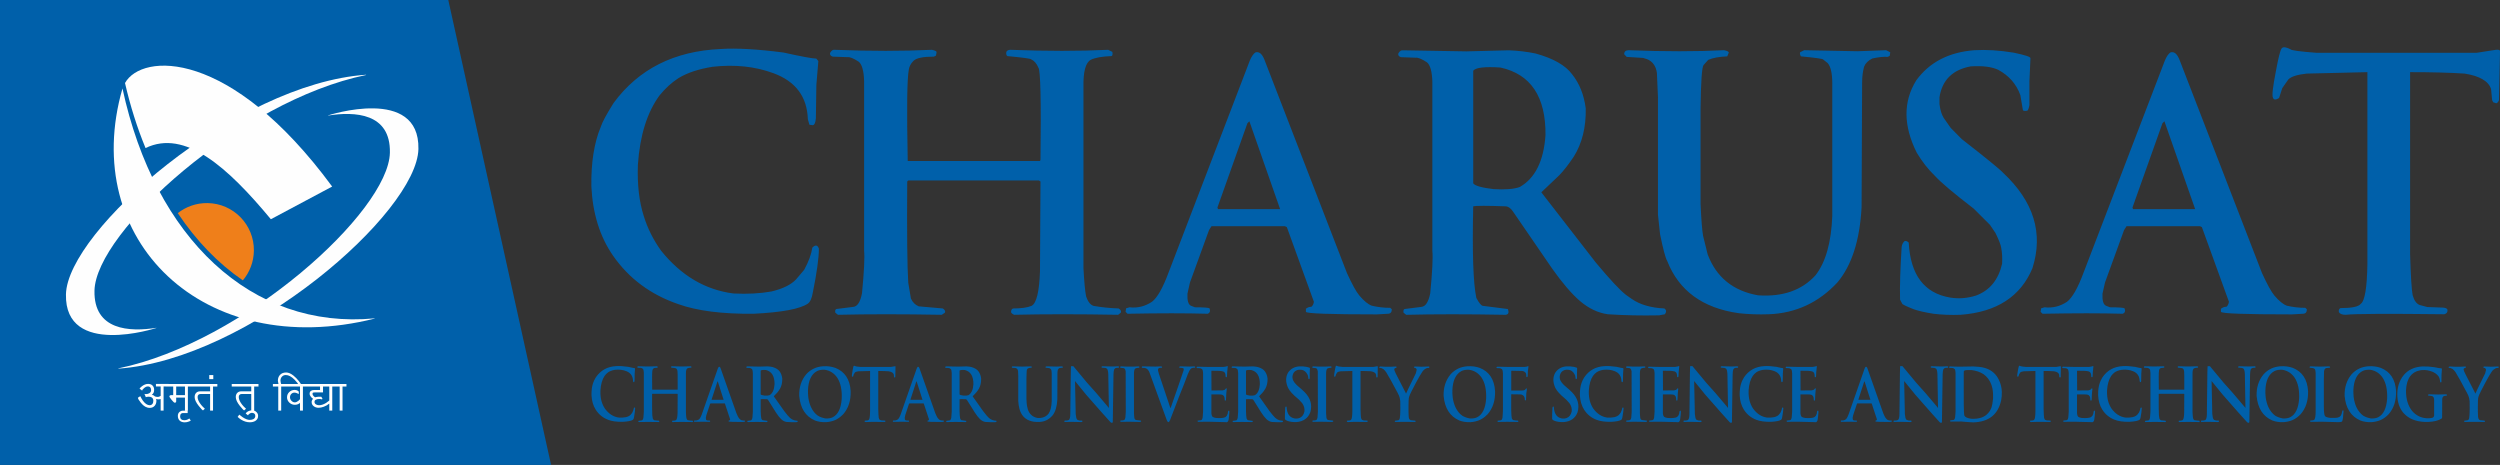 <?xml version="1.0" encoding="UTF-8"?>
<!DOCTYPE svg PUBLIC "-//W3C//DTD SVG 1.1//EN" "http://www.w3.org/Graphics/SVG/1.1/DTD/svg11.dtd">
<!-- Creator: CorelDRAW -->
<svg xmlns="http://www.w3.org/2000/svg" xml:space="preserve" width="187.99mm" height="34.96mm" version="1.1" style="shape-rendering:geometricPrecision; text-rendering:geometricPrecision; image-rendering:optimizeQuality; fill-rule:evenodd; clip-rule:evenodd"
viewBox="0 0 18799 3496"
 xmlns:xlink="http://www.w3.org/1999/xlink"
 xmlns:xodm="http://www.corel.com/coreldraw/odm/2003">
 <rect x="0" y="0" width="18799" height="3496" fill="#333333" stroke="none"/>
 <defs>
  <style type="text/css">
   <![CDATA[
    .fil1 {fill:#FEFEFE}
    .fil2 {fill:#EF7F1A}
    .fil0 {fill:#0060AA}
    .fil3 {fill:#FEFEFE;fill-rule:nonzero}
    .fil4 {fill:#0060AA;fill-rule:nonzero}
   ]]>
  </style>
 </defs>
 <g id="Layer_x0020_1">
  <g id="_2122178734288">
   <polygon class="fil0" points="3370.96,-0.09 4143.91,3496.1 -0.2,3496.1 -0.2,-0.09 "/>
   <path class="fil1" d="M889.08 2772.1l1.89 -2.32c940.59,-193.77 2031.4,-1178.23 2040.87,-1621.26 6.4,-298.89 -263.28,-311.67 -465.98,-279.39l1.26 -1.5c0,0 689.43,-224.75 679.22,252.79 -10.21,477.51 -1276.72,1584.27 -2257.26,1651.68z"/>
   <path class="fil1" d="M2753.22 561.97l-1.93 2.33c-940.56,193.77 -2031.37,1178.23 -2040.84,1621.26 -6.38,298.89 263.31,311.65 465.99,279.38l-1.25 1.54c0,0 -689.46,224.68 -679.24,-252.82 10.22,-477.54 1276.72,-1584.26 2257.27,-1651.69z"/>
   <path class="fil1" d="M920.97 665.37c242.35,1123.93 968.95,1816.5 1895.98,1728.64l1.27 1.53c-1290.98,323.47 -2224.71,-593.99 -1897.25,-1730.17z"/>
   <path class="fil1" d="M939.99 624.26c126.28,-226.57 790.51,-263.93 1557.74,778.48l-460.94 245.72c-326.19,-393.29 -646.31,-678.69 -942.39,-535.18 -62.54,-151.42 -114.37,-314.86 -154.41,-489.02z"/>
   <path class="fil2" d="M1560.37 1527.09c195.3,2.67 351.43,163.13 348.71,358.45 -1.19,84.92 -32.15,162.43 -82.94,222.71 -186.09,-127.45 -350.82,-298.09 -489.28,-505.55 61.48,-48.36 139.21,-76.81 223.51,-75.61z"/>
   <path class="fil3" d="M1268.5 2906.02l-38.38 0 0 181.47 -22 0 0 -87.12c-5.59,1.85 -11.59,2.78 -17.98,2.78 -2.13,0 -4.53,-0.33 -7.19,-0.99 -2.69,-0.67 -5.74,-1.55 -9.2,-2.6 0.26,1.33 0.72,3.33 1.41,6 0.64,2.64 0.97,5.33 0.97,7.99 0,15.19 -4.45,27.92 -13.39,38.17 -8.92,10.26 -21.37,15.4 -37.36,15.4 -23.45,0 -45.18,-12.38 -65.15,-37.18 -15.47,-19.2 -23.18,-32.26 -23.18,-39.18l17.59 -11.6c8,15.19 14.63,26.52 19.96,33.99 16.81,22.66 33.74,33.99 50.78,33.99 8,0 14.6,-2.89 19.78,-8.61 5.21,-5.73 7.81,-13.78 7.81,-24.18 0,-11.46 -3.74,-19.86 -11.19,-25.2 -5.87,-3.98 -13.6,-5.99 -23.21,-5.99 -5.58,0 -9.92,0.34 -12.98,1.01 -3.06,0.65 -6.06,1.53 -9,2.58l-10.39 -24.77c2.67,1.06 5.99,1.62 10,1.62 9.84,0 18.39,-2.01 25.59,-6.08 9.6,-5.34 14.39,-13.13 14.39,-23.34 0,-8.31 -1.62,-14.78 -4.79,-19.29 -4.01,-5.95 -10.81,-8.87 -20.41,-8.87 -8.53,0 -17.65,4.05 -27.36,12.2 -9.75,8.1 -14.61,14.6 -14.61,19.38l-19.19 -14.8c0,-3.2 6,-9.46 18,-18.72 15.19,-11.53 30.52,-17.28 45.97,-17.28 14.91,0 26.37,4.55 34.36,13.63 7.2,7.99 10.81,18.37 10.81,31.17 0,9.33 -1.52,16.85 -4.62,22.58 -3.06,5.73 -7.24,10.58 -12.56,14.6 4.26,0.78 8.14,1.97 11.59,3.61 3.46,1.58 7.32,4.51 11.59,8.77 2.12,0.81 5.21,1.6 9.18,2.4 4.01,0.81 8.12,1.22 12.41,1.22 2.12,0 4.19,-0.28 6.2,-0.81 1.98,-0.55 4.46,-1.45 7.37,-2.86 2.93,-1.35 5.61,-2.81 8,-4.41l0 -70.68 -35.56 0 0 -19.22 95.94 0 0 19.22zm176.29 0.8l-31.98 0 0 180.67 -21.98 0 0 -97.93 -65.97 0 0 24.38c0,4.26 -0.14,6.8 -0.41,7.61 -1.33,4.53 -4.8,6.78 -10.39,6.78 -4.25,0 -12.17,-7.18 -23.77,-21.58 -11.62,-14.38 -17.12,-23.06 -16.6,-25.99 0.55,-6.39 5.72,-9.57 15.6,-9.57l13.18 0 0 -64.37 -55.56 0 0 -19.21 197.88 0 0 19.21zm-53.96 64.37l0 -64.37 -65.97 0 0 64.37 65.97 0zm43.96 191.45c-4.79,2.94 -8.92,5.07 -12.37,6.42 -11.21,4.5 -22.28,6.79 -33.21,6.79 -16.27,0 -28.98,-4.33 -38.17,-12.99 -9.19,-8.66 -13.79,-20.6 -13.79,-35.79 0,-13.06 4.67,-23.3 13.99,-30.78 7.2,-5.59 14.94,-8.39 23.18,-8.39l36.79 0 0 17.99 -34.77 0c-6.15,0 -11.05,1.74 -14.82,5.19 -4.79,4.54 -7.16,11.33 -7.16,20.4 0,8.8 2.64,15.72 7.96,20.78 5.34,5.07 13.33,7.6 23.98,7.6 9.34,0 18.29,-2.13 26.81,-6.39 2.65,-1.36 6.13,-3.62 10.41,-6.83l11.17 16zm199.48 -255.82l-32.39 0 0 180.67 -21.99 0 0 -124.7 -72.34 0c-6.42,0 -11.6,1.94 -15.59,5.79 -4,3.86 -6.01,9.53 -6.01,16.98 0,17.33 9.07,37.18 27.19,59.57 5.88,7.47 15.06,16.92 27.57,28.38l-13.99 12.38c-3.45,0 -14.11,-11.03 -31.97,-33.16 -20.79,-25.85 -31.15,-48.26 -31.15,-67.17 0,-13.06 3.71,-23.44 11.17,-31.17 7.47,-7.74 16.91,-11.6 28.38,-11.6l76.74 0 0 -35.97 -146.7 0 0 -19.21 201.08 0 0 19.21zm-30.39 -55.98l-30.39 0 0 -30.38 30.39 0 0 30.38zm339.8 55.98l-32.39 0 0 180.67 -21.97 0 0 -124.7 -72.37 0c-6.4,0 -11.59,1.94 -15.59,5.79 -3.99,3.86 -6,9.53 -6,16.98 0,17.33 9.06,37.18 27.18,59.57 5.87,7.47 15.07,16.92 27.59,28.38l-13.99 12.38c-3.48,0 -14.12,-11.03 -31.97,-33.16 -20.78,-25.85 -31.17,-48.26 -31.17,-67.17 0,-13.06 3.72,-23.44 11.19,-31.17 7.45,-7.74 16.92,-11.6 28.37,-11.6l76.76 0 0 -35.97 -146.71 0 0 -19.21 201.07 0 0 19.21zm-2.81 220.25c0,16.79 -6.92,29.45 -20.77,37.97 -11.46,6.96 -25.47,10.41 -41.99,10.41 -21.86,0 -43.57,-6.67 -65.16,-19.98 -7.17,-4.26 -15.86,-11.07 -25.99,-20.4l12.41 -17.19c10.39,8.79 18.92,15.33 25.57,19.59 20.26,13.34 37.58,19.98 51.99,19.98 11.99,0 21.59,-1.98 28.78,-5.98 9.32,-5.07 13.98,-13.19 13.98,-24.4 0,-7.44 -2.41,-13.13 -7.19,-16.97 -4.81,-3.89 -10.93,-5.81 -18.39,-5.81 -5.6,0 -11.54,2.2 -17.81,6.59 -6.23,4.4 -10.06,8.48 -11.37,12.2l-17.6 -13.58c3.45,-6.66 9.79,-12.34 19.01,-16.99 9.16,-4.67 19.24,-7 30.18,-7 12.77,0 23.58,4.52 32.39,13.59 7.99,8.25 11.96,17.59 11.96,27.97zm323.81 -233.84l-21.58 0c0,-6.43 -9.48,-19.21 -28.4,-38.37 -22.9,-23.19 -44.88,-34.8 -65.95,-34.8 -11.18,0 -20.57,3.94 -28.17,11.79 -7.59,7.86 -11.4,17.79 -11.4,29.77 0,5.09 0.8,10.81 2.33,17.19 0.34,2.14 1.27,5.06 2.87,8.8l32.37 0 0 19.21 -32.37 0 0 180.67 -22.01 0 0 -180.67 -40.36 0 0 -19.21 41.98 0c-1.05,-4.79 -1.74,-8.37 -2.02,-10.78 -1.56,-8.51 -2.37,-13.33 -2.37,-14.38 0,-17.61 5.18,-31.98 15.59,-43.2 11.45,-12.26 26.93,-18.37 46.34,-18.37 16.81,0 34.81,7.44 53.99,22.39 14.92,11.74 29.05,26.12 42.38,43.16 11.18,14.39 16.78,23.32 16.78,26.8zm45.16 13.59l-31.97 0 0 180.67 -21.98 0 0 -57.55c-4.79,3.99 -10.39,7.32 -16.8,10 -6.39,2.66 -13.71,3.99 -21.98,3.99 -16,0 -29.78,-5.54 -41.36,-16.6 -11.6,-11.05 -17.41,-24.32 -17.41,-39.77 0,-15.47 5.54,-28.57 16.65,-39.39 11.14,-10.77 24.75,-16.16 40.8,-16.16 8.25,0 15.5,1.73 21.64,5.18 1.07,0.81 4.19,3.21 9.26,7.2l0 18.4c-5.35,-2.67 -10.85,-5.07 -16.6,-7.2 -5.71,-2.14 -10.86,-3.21 -15.39,-3.21 -9.58,0 -17.64,3.27 -24.17,9.8 -6.54,6.52 -9.78,15 -9.78,25.38 0,9.86 3.72,18.67 11.17,26.38 7.47,7.73 15.86,11.58 25.19,11.58 7.99,0 16.68,-3.7 25.99,-11.17 7.45,-5.86 11.71,-10.41 12.79,-13.6l0 -93.93 -129.52 0 0 -19.21 183.47 0 0 19.21zm221.07 0l-32.34 0 0 180.67 -22.43 0 0 -52.77c-11.98,10.14 -25.97,18.13 -41.97,23.99 -13.85,5.07 -26.92,7.6 -39.17,7.6 -13.87,0 -25.92,-4.01 -36.16,-11.98 -10.28,-8 -15.41,-18.4 -15.41,-31.18 0,-4.81 1.07,-9.39 3.19,-13.79 2.15,-4.41 4.55,-8.07 7.2,-11.01 -6.39,-4.26 -11.73,-9.07 -15.99,-14.38 -6.4,-7.99 -9.6,-15.87 -9.6,-23.59 0,-9.05 3.08,-15.94 9.2,-20.58 6.15,-4.69 13.74,-6.98 22.78,-6.98l46.37 0 0 -26 -112.72 0 0 -19.21 237.05 0 0 19.21zm-54.77 105.12l0 -105.12 -47.17 0 0 43.96 -61.97 0c-6.11,0 -10.45,0.48 -12.99,1.4 -2.53,0.93 -3.76,3.94 -3.76,9.01 0,6.64 3.17,13.05 9.57,19.16 2.14,1.89 5.32,4.26 9.6,7.21 3.19,-0.98 5.72,-1.73 7.58,-2.19 6.14,-1.48 11.73,-2.21 16.8,-2.24l22.37 0.03 9.63 17.21 -7.61 2.78c-1.32,-1.86 -7.61,-2.78 -18.79,-2.78 -9.05,0 -17.04,1.65 -23.99,4.98 -6.94,3.34 -10.39,9 -10.39,16.99 0,8.52 4.27,15.07 12.79,19.59 6.66,3.48 13.85,5.21 21.59,5.21 16.26,0 33.99,-5.87 53.15,-17.61 6.14,-3.72 14.02,-9.59 23.59,-17.59zm129.12 -105.12l-29.55 0 0 180.67 -21.61 0 0 -180.67 -38.78 0 0 -19.21 89.94 0 0 19.21z"/>
   <path class="fil4" d="M5420.51 368.43c116.4,-7.77 273.61,1.01 471.31,26.65 136.98,30.39 219.31,45.55 246.95,45.55l14.88 18.9 -14.88 178.82 -3.7 250.98c-2.7,32.42 -10.47,49.94 -22.93,52.31l-25.65 -3.7 -11.82 -41.51c-5.39,-169.37 -91.75,-284.75 -259.11,-346.14 -136.96,-50.6 -289.13,-66.8 -456.44,-48.25 -106.29,16.86 -191.98,45.55 -258.12,86.01 -51.28,33.42 -98.51,76.6 -141.37,129.23 -93.45,127.18 -147.76,300.95 -162.92,520.93 -5.42,149.8 9.41,278.65 44.52,387.61 28.34,91.45 71.52,177.83 129.56,258.8 150.13,187.24 331.3,294.52 543.53,322.2 104.56,5.39 200.03,0.32 285.74,-14.84 86.01,-20.26 148.44,-50.96 186.57,-91.78l60.38 -71.17c33.73,-61.42 54,-117.09 61.42,-167.02 22.93,-22.94 39.46,-20.58 49.24,7.77 0,69.84 -15.19,179.82 -45.53,329.27 -7.1,43.51 -19.59,71.52 -37.47,84.01 -58.69,40.13 -194.33,65.46 -407.2,76.24 -235.83,2.37 -424.75,-21.59 -566.47,-72.2 -208.17,-71.19 -371.78,-192.99 -491.21,-364.71 -98.88,-142.37 -153.16,-316.1 -162.94,-520.9 -2.71,-179.5 20.93,-328.95 71.16,-448.71 9.78,-32.39 41.83,-91.77 95.81,-178.15 187.93,-255.73 456.48,-391.01 806.69,-406.2zm856.6 6.07c265.51,10.46 508.78,10.46 729.77,0 26.3,5.07 38.12,11.8 35.41,19.58l-4.07 23.94 -15.83 7.77c-80.97,0 -131.94,10.44 -153.18,31.7 -20.92,20.93 -32.71,43.54 -35.42,67.16 -13.17,67.8 -15.87,296.55 -8.1,685.89l994.6 0 3.71 -7.77c5.4,-446.69 0,-678.12 -15.86,-693.98 -13.15,-31.72 -31.38,-52.65 -55.32,-63.09 -5.06,-5.39 -64.45,-13.18 -177.79,-23.95 -7.78,-5.06 -10.49,-15.87 -7.78,-31.38 5.06,-10.8 15.51,-15.87 31.38,-15.87 270.93,10.46 515.83,10.46 734.48,0l31.71 15.87c2.7,20.9 0,31.38 -8.12,31.38 -71.17,2.68 -122.46,12.13 -154.16,27.65 -39.49,21.25 -57.68,89.41 -55.33,204.79l0 1362c5.38,102.21 11.79,173.09 19.9,212.56 13.16,39.45 31.7,63.09 55.32,71.18 58.03,10.46 121.11,17.21 189.62,19.56 15.86,10.8 21.27,21.25 15.86,31.7l-19.57 15.88c-297.22,-5.4 -558.05,-5.4 -782.06,0 -13.16,-5.4 -20.9,-11.81 -23.6,-19.9 0,-15.54 5.41,-24.98 15.85,-27.68 60.74,0 106.61,-6.41 138.31,-19.56 36.79,-18.57 58.05,-105.27 63.45,-260.13l3.71 -675.08 -11.81 -7.77 -982.45 0 -7.77 7.77c-2.7,389.68 0,643.38 7.77,761.1l19.92 118.78c13.15,29.02 32.71,48.57 59.02,59.04l181.18 15.85c15.52,10.8 20.92,21.25 15.52,31.7l-23.62 15.88c-297.24,-5.4 -557.35,-5.4 -780.7,0l-19.91 -15.88c-2.69,-15.83 0,-24.95 8.1,-27.65l126.54 -15.86c31.35,-2.71 53.64,-36.77 66.1,-102.57 15.87,-162.93 20.92,-269.21 15.87,-319.48l0 -1279.01c-2.71,-73.2 -15.52,-120.09 -38.79,-141.36 -39.48,-26.31 -68.5,-38.13 -86.72,-35.41l-111 -4.06c-15.51,-5.39 -22.27,-14.52 -19.55,-27.68 10.45,-18.54 22.27,-26.28 35.41,-23.61zm2877.52 1185.89l4.06 12.14 467.22 0 -231.08 -660.59 -14.84 14.85 -225.36 633.6zm285.71 -1166.31c27.69,-8.45 50.29,10.44 68.17,56.34l619.76 1602.22c39.49,86.34 70.86,143.05 93.79,170.02 34.75,40.83 66.12,66.48 93.8,76.25 44.88,10.46 91.1,15.86 138.32,15.86l11.81 10.78c0,22.29 -10.09,33.75 -30.35,33.75l-82.01 4.73c-353.9,0 -532.01,-6.41 -533.72,-19.58l0 -22.93c12.47,-9.77 26.31,-14.84 41.5,-14.84 9.78,-7.77 15.88,-20.25 18.55,-37.45l-203.42 -561.42 -14.84 -7.08 -551.59 0 -18.91 29.71 -143.38 394.39 -18.57 82.99c-2.68,50.96 5.74,81.32 25.65,91.09l30.7 11.8c64.46,0 101.23,2.72 109.64,7.77 7.44,19.9 3.06,33.4 -12.81,40.82 -162.26,-4.72 -363.36,-4.72 -603.93,0l-14.83 -14.85 4.07 -25.97 25.64 -7.77c60.04,7.1 116.39,-6.73 169.02,-41.48 40.16,-31.06 81.31,-103.24 123.47,-216.59l612.67 -1598.18c12.82,-30.35 26.64,-50.26 41.8,-60.38zm1637.65 137.64l0 846.84c13.16,18.55 64.44,33.05 153.18,43.5 87.06,5.39 152.5,0 196.69,-15.86 116.05,-65.77 180.49,-196.01 193.66,-390.32 2.67,-288.47 -110.34,-457.84 -338.75,-508.1 -118.05,-7.77 -186.21,0 -204.78,23.94zm-527.65 -153.51l476.37 8.09 319.16 -8.09c70.52,2.71 137.31,10.8 200.75,23.97 133.59,36.77 225.7,89.06 275.62,157.21 54.67,68.48 88.75,153.86 101.91,255.72 2.7,141.71 -27.34,262.82 -90.09,363.03 -42.16,62.43 -78.93,109.66 -110.67,141.36l-133.25 126.54 409.24 527.63c107.27,128.55 183.2,209.87 228.07,244.27l43.51 30.36c60.73,42.18 142.04,66.12 244.26,71.19 15.88,10.8 17.21,25.32 4.04,43.52l-43.51 8.12c-133.92,2.67 -262.47,0 -385.61,-8.12 -73.89,-10.46 -143.39,-43.52 -208.51,-98.84 -63.4,-54.67 -133.28,-135.95 -209.51,-243.93l-294.55 -429.15c-15.84,-23.6 -33.05,-36.77 -51.61,-39.48 -144.04,-5.39 -226.73,-5.39 -247.97,0 -7.75,349.2 0,578.96 23.64,688.94 21.24,39.47 38.11,59.38 50.6,59.38l185.88 23.61c10.47,26.33 5.07,40.82 -15.86,43.53 -286.76,-5.4 -536.09,-5.4 -748.31,0l-19.89 -15.88c-2.36,-15.83 0,-24.95 8.1,-27.65l125.5 -15.86c31.71,-2.71 53.96,-36.42 67.12,-101.89 15.88,-162.61 21.27,-268.89 15.88,-319.14l0 -1275.97c-2.71,-73.89 -15.88,-120.8 -39.5,-141.38 -39.47,-26.32 -68.48,-38.12 -87.02,-35.42l-109.67 -4.03c-15.82,-5.42 -22.6,-14.51 -19.9,-27.67 10.46,-18.56 22.61,-26.33 35.78,-23.97zm1697.34 -0.67c269.58,10.47 508.44,10.47 716.59,0 26,5.05 37.44,11.8 34.78,19.56l-10.83 26.66c-62.05,2.7 -109.62,11.48 -143.38,26.66l-34.75 38.78c-12.48,15.54 -19.9,123.83 -22.59,324.23l0 720.3c5.38,116.07 11.46,195.7 18.88,239.22l34.41 139.34c64.76,172.06 190.96,274.95 378.56,308.36 185.2,12.81 329.27,-37.45 432.15,-150.15 76.93,-98.19 119.14,-247.3 126.56,-447.7l0 -994.26c0,-77.24 -11.83,-128.53 -34.78,-154.18l-34.75 -27.64c-2.35,-4.74 -57.67,-12.49 -165.98,-22.96 -7.09,-10.46 -9.46,-20.58 -6.73,-30.71l30.69 -15.51 401.14 7.77 215.6 -7.77 30.66 15.51 -4.02 26.66 -14.85 8.11c-28.33,-2.72 -66.79,1.35 -115.72,11.8 -31.03,15.19 -51.61,35.77 -62.07,61.41 -10.13,38.1 -14.86,77.93 -14.86,119.42l-4.03 937.24c-13.17,248.99 -73.91,437.6 -181.85,566.13 -141.04,151.48 -313.1,231.44 -515.85,239.19 -79.96,2.7 -154.54,0 -224.69,-7.75 -271.95,-38.12 -451.79,-169.37 -539.47,-393.38 -12.49,-20.59 -30.39,-87.04 -53.33,-199.74l-15.85 -147.09 0 -882.93 -8.1 -184.89c-7.08,-48.58 -30.01,-82.32 -69.17,-100.51l-34.39 -11.16 -123.5 -7.74 -18.88 -19.9c0,-20.26 11.45,-30.38 34.4,-30.38zm2074.89 1434.89c9.77,-2.38 19.89,1.32 30.35,12.14 12.83,242.22 116.39,380.22 311.4,412.96 63.43,10.44 127.87,5.71 194,-14.87 103.23,-38.13 168.69,-117.73 196.68,-239.18 2.37,-45.22 0.35,-86.06 -7.07,-121.47 -2.7,-20.58 -16.87,-57.03 -42.51,-109.64l-41.51 -61.42 -121.45 -121.44c-151.84,-116.73 -249.35,-199.05 -292.85,-247.31 -49.94,-47.9 -95.48,-105.93 -136.3,-173.76 -101.56,-203.08 -102.9,-384.25 -4.04,-543.83 98.85,-136.3 244.59,-212.2 436.91,-227.07 89.05,-5.39 187.9,0.67 296.54,18.57 85.7,17.87 127.54,31.71 125.52,41.48l-7.78 175.12 0 177.79c-5.38,28.32 -11.44,42.52 -18.86,42.52 -20.27,2.67 -30.72,0 -30.72,-7.77l-18.56 -110c-30.35,-83.67 -86.03,-147.08 -167.01,-190.6 -48.24,-22.29 -116.73,-31.07 -205.78,-25.65 -136.32,24.97 -214.6,102.23 -235.18,231.11l0 53.64c5.41,42.84 15.54,76.59 30.7,101.55l53.33 76.25 82.99 84.01c185.21,144.4 289.13,229.06 311.4,254.03 230.76,215.6 303.98,454.81 220.31,717.6 -88.75,212.89 -268.88,329.3 -539.48,349.88 -73.2,2.7 -141.35,0 -204.79,-7.77 -63.09,-10.11 -112.68,-21.27 -148.08,-33.75 -58.05,-22.93 -87.08,-37.09 -87.08,-42.49l-15.81 -29.7c-2.7,-96.16 1.34,-228.05 11.8,-395.38 2.66,-20.26 10.43,-35.46 22.93,-45.55zm1712.85 -252.04l4.06 12.14 467.25 0 -231.11 -660.59 -14.85 14.85 -225.35 633.6zm285.74 -1166.31c27.68,-8.45 50.28,10.44 68.16,56.34l619.78 1602.22c39.47,86.34 70.84,143.05 93.77,170.02 34.75,40.83 66.14,66.48 93.8,76.25 44.87,10.46 91.09,15.86 138.33,15.86l11.8 10.78c0,22.29 -10.1,33.75 -30.35,33.75l-81.99 4.73c-353.91,0 -532.04,-6.41 -533.75,-19.58l0 -22.93c12.49,-9.77 26.33,-14.84 41.51,-14.84 9.79,-7.77 15.88,-20.25 18.56,-37.45l-203.44 -561.42 -14.83 -7.08 -551.63 0 -18.89 29.71 -143.37 394.39 -18.58 82.99c-2.68,50.96 5.75,81.32 25.65,91.09l30.69 11.8c64.45,0 101.22,2.72 109.66,7.77 7.42,19.9 3.05,33.4 -12.82,40.82 -162.27,-4.72 -363.37,-4.72 -603.92,0l-14.84 -14.85 4.06 -25.97 25.65 -7.77c60.04,7.1 116.38,-6.73 169.03,-41.48 40.14,-31.06 81.32,-103.24 123.45,-216.59l612.68 -1598.18c12.83,-30.35 26.67,-50.26 41.83,-60.38zm902.5 -23.61c2.7,7.74 67.81,16.87 195.68,26.63l1204.12 0 144.05 -22.6c21.26,-2.67 31.7,1.03 31.7,10.81l-7.73 367.75c-5.42,13.16 -11.85,20.9 -19.93,23.6l-23.63 -7.77 -8.08 -15.83 -7.75 -82.01c-17.89,-60.04 -84.03,-99.18 -198.73,-117.72 -114.71,-7.42 -251.34,-10.81 -410.25,-10.81l0 1370.76c4.73,159.58 10.78,261.48 18.89,305.34 10.46,39.14 27.69,63.77 51.29,74.23l58.36 15.85 109.65 4.04c23.27,0 37.46,4.72 42.51,14.84 2.7,18.22 -5.05,30.39 -23.62,35.43 -429.82,-5.04 -677.12,-3.71 -742.22,4.06 -25.64,0 -42.51,-6.75 -50.61,-19.9 -2.37,-15.19 1.33,-25.33 12.15,-30.37 85.34,0 136.29,-10.79 152.14,-31.74 30.71,-21.24 47.58,-121.43 50.28,-300.58l0 -1441.96 -456.48 10.81c-70.51,7.74 -116.38,22.26 -137.63,43.51l-46.23 66.12 -23.97 74.22c-25.65,15.88 -41.16,14.52 -46.22,-4.02 -8.09,-15.19 -0.32,-81.32 22.62,-198.75 18.54,-101.2 33.06,-158.23 43.51,-171.04 10.45,-12.49 32.74,-10.12 66.13,7.1z"/>
   <path class="fil4" d="M4634.59 2752.96c22.37,-1.63 52.51,0.22 90.45,5.61 26.27,6.39 42.09,9.61 47.38,9.61l2.84 3.95 -2.84 37.64 -0.7 52.83c-0.53,6.81 -2.01,10.52 -4.42,11.03l-4.91 -0.8 -2.26 -8.73c-1.06,-35.64 -17.62,-59.93 -49.7,-72.87 -26.29,-10.65 -55.49,-14.06 -87.6,-10.14 -20.39,3.56 -36.82,9.58 -49.49,18.11 -9.86,7.03 -18.93,16.13 -27.12,27.2 -17.96,26.77 -28.35,63.35 -31.28,109.64 -1.04,31.53 1.82,58.66 8.53,81.6 5.44,19.24 13.76,37.42 24.88,54.46 28.8,39.41 63.53,61.99 104.28,67.8 20.05,1.16 38.36,0.07 54.82,-3.1 16.5,-4.26 28.46,-10.73 35.75,-19.32l11.6 -15.01c6.49,-12.9 10.38,-24.63 11.8,-35.13 4.41,-4.83 7.58,-4.34 9.45,1.63 0,14.72 -2.92,37.85 -8.75,69.31 -1.35,9.17 -3.74,15.05 -7.17,17.69 -11.27,8.45 -37.29,13.76 -78.13,16.04 -45.25,0.5 -81.49,-4.54 -108.66,-15.18 -39.94,-15 -71.33,-40.63 -94.26,-76.79 -18.96,-29.94 -29.37,-66.52 -31.28,-109.64 -0.5,-37.76 4.04,-69.23 13.67,-94.44 1.89,-6.82 8.04,-19.32 18.39,-37.5 36.05,-53.81 87.59,-82.3 154.73,-85.5zm164.37 1.28c50.92,2.2 97.61,2.2 140,0 5.03,1.08 7.35,2.48 6.83,4.13l-0.8 5.04 -3.07 1.62c-15.51,0 -25.27,2.22 -29.35,6.68 -4.02,4.42 -6.29,9.17 -6.81,14.13 -2.53,14.28 -3.05,62.42 -1.55,144.36l190.79 0 0.75 -1.63c1.02,-94.02 0,-142.73 -3.06,-146.06 -2.52,-6.67 -6.03,-11.08 -10.63,-13.28 -0.96,-1.14 -12.35,-2.76 -34.1,-5.05 -1.5,-1.07 -2.02,-3.33 -1.5,-6.61 1.02,-2.25 2.98,-3.33 6.02,-3.33 51.99,2.2 98.98,2.2 140.91,0l6.07 3.33c0.53,4.42 0,6.61 -1.53,6.61 -13.67,0.59 -23.48,2.56 -29.58,5.83 -7.59,4.48 -11.07,18.82 -10.61,43.1l0 286.69c1.01,21.51 2.25,36.43 3.8,44.72 2.56,8.32 6.09,13.28 10.62,14.99 11.14,2.2 23.25,3.64 36.38,4.13 3.06,2.26 4.09,4.47 3.06,6.67l-3.76 3.34c-57.03,-1.14 -107.07,-1.14 -150.06,0 -2.52,-1.14 -4,-2.49 -4.54,-4.18 0,-3.27 1.06,-5.27 3.07,-5.83 11.66,0 20.46,-1.35 26.51,-4.13 7.07,-3.92 11.14,-22.15 12.18,-54.75l0.75 -142.1 -2.28 -1.62 -188.49 0 -1.51 1.62c-0.52,82.02 0,135.44 1.51,160.21l3.82 25.01c2.53,6.09 6.29,10.23 11.34,12.41l34.73 3.35c3,2.26 4.04,4.47 3,6.67l-4.55 3.34c-57.03,-1.14 -106.91,-1.14 -149.74,0l-3.86 -3.34c-0.52,-3.33 0,-5.27 1.58,-5.82l24.24 -3.36c6.04,-0.55 10.33,-7.72 12.69,-21.57 3.06,-34.3 4.05,-56.68 3.06,-67.26l0 -269.22c-0.53,-15.38 -2.98,-25.25 -7.42,-29.74 -7.59,-5.54 -13.16,-8.03 -16.63,-7.44l-21.35 -0.87c-2.95,-1.11 -4.25,-3.04 -3.72,-5.8 2,-3.91 4.25,-5.54 6.79,-4.99zm552.05 249.61l0.78 2.55 89.65 0 -44.33 -139.04 -2.86 3.13 -43.24 133.36zm54.83 -245.48c5.28,-1.78 9.64,2.19 13.07,11.86l118.9 337.24c7.57,18.18 13.61,30.1 18.01,35.77 6.66,8.61 12.7,14 17.98,16.06 8.63,2.21 17.49,3.34 26.52,3.34l2.29 2.29c0,4.68 -1.94,7.08 -5.82,7.08l-15.73 1.01c-67.91,0 -102.09,-1.36 -102.39,-4.14l0 -4.8c2.37,-2.09 5.01,-3.15 7.96,-3.15 1.88,-1.63 3.03,-4.26 3.56,-7.89l-39.06 -118.16 -2.83 -1.48 -105.83 0 -3.64 6.24 -27.49 83.02 -3.57 17.48c-0.48,10.72 1.11,17.1 4.94,19.16l5.88 2.49c12.35,0 19.42,0.58 21.02,1.63 1.43,4.19 0.6,7.04 -2.45,8.59 -31.1,-1 -69.72,-1 -115.86,0l-2.85 -3.13 0.8 -5.46 4.9 -1.63c11.53,1.48 22.33,-1.43 32.41,-8.75 7.71,-6.52 15.63,-21.7 23.69,-45.57l117.56 -336.39c2.46,-6.4 5.12,-10.57 8.03,-12.71zm314.14 28.95l0 178.25c2.58,3.91 12.41,6.97 29.41,9.18 16.7,1.13 29.25,0 37.74,-3.33 22.29,-13.87 34.64,-41.27 37.13,-82.18 0.53,-60.71 -21.16,-96.37 -64.95,-106.95 -22.67,-1.64 -35.74,0 -39.33,5.03zm-101.2 -32.32l91.42 1.72 61.2 -1.72c13.53,0.59 26.34,2.29 38.5,5.07 25.65,7.73 43.31,18.75 52.89,33.09 10.51,14.42 17.02,32.39 19.53,53.82 0.53,29.83 -5.21,55.32 -17.26,76.43 -8.09,13.12 -15.16,23.06 -21.22,29.75l-25.56 26.62 78.48 111.07c20.6,27.04 35.17,44.16 43.77,51.41l8.36 6.4c11.63,8.86 27.22,13.91 46.86,14.98 3.04,2.26 3.29,5.31 0.76,9.16l-8.35 1.69c-25.67,0.58 -50.36,0 -73.99,-1.69 -14.16,-2.22 -27.48,-9.16 -39.99,-20.81 -12.17,-11.5 -25.58,-28.63 -40.18,-51.34l-56.51 -90.34c-3.05,-4.96 -6.36,-7.74 -9.89,-8.29 -27.64,-1.16 -43.51,-1.16 -47.62,0 -1.47,73.5 0,121.84 4.58,145 4.07,8.31 7.3,12.49 9.7,12.49l35.66 4.98c1.99,5.54 0.95,8.57 -3.06,9.16 -55.01,-1.14 -102.84,-1.14 -143.55,0l-3.81 -3.34c-0.45,-3.33 0,-5.27 1.55,-5.82l24.07 -3.36c6.1,-0.55 10.35,-7.66 12.88,-21.42 3.04,-34.25 4.09,-56.6 3.04,-67.18l0 -268.58c-0.51,-15.54 -3.04,-25.42 -7.58,-29.76 -7.57,-5.54 -13.14,-8.03 -16.68,-7.45l-21.05 -0.84c-3.06,-1.13 -4.36,-3.07 -3.82,-5.83 2.03,-3.91 4.33,-5.53 6.87,-5.07zm456.83 179.62c-0.52,13.27 0.24,30.86 2.29,52.83 3.88,27.82 10.71,52.48 20.42,73.84 13.16,27.93 30.22,49.29 51.22,64.28 15.6,9.6 34.38,16.54 56.32,20.8 22.37,1.57 41.15,-1.42 56.37,-8.95 39.43,-20.22 61.81,-66.17 67.09,-137.91 3.07,-66.32 -7.86,-119.02 -32.81,-158.15 -23.35,-34.63 -54.86,-54.94 -94.41,-60.91 -23.89,-1.14 -43.13,2.06 -57.68,9.58 -42.99,22.44 -65.89,70.66 -68.81,144.59zm114.91 -180.58c33.13,-1.71 63.35,2.33 90.69,12.06 71.64,28.26 110.14,86.57 115.45,174.98 2,70.59 -16.52,128.32 -55.6,173.27 -20.46,21.36 -41.89,36.56 -64.27,45.59 -19.61,8.02 -41.36,12.86 -65.25,14.55 -31.08,1.06 -59.08,-3.18 -84.01,-12.93 -70.16,-30.52 -109.39,-92.01 -117.73,-184.56 -1.87,-64.19 15.65,-118.52 52.75,-162.88 33.59,-36.87 76.26,-56.9 127.97,-60.08zm241.19 -0.66c0.48,1.62 12.98,3.56 37.52,5.62l231.01 0 27.62 -4.76c4.07,-0.55 6.08,0.22 6.08,2.27l-1.47 77.41c-1.06,2.76 -2.28,4.41 -3.83,4.97l-4.52 -1.63 -1.54 -3.34 -1.52 -17.25c-3.41,-12.65 -16.1,-20.87 -38.12,-24.78 -22.01,-1.59 -48.2,-2.29 -78.72,-2.29l0 288.55c0.93,33.58 2.09,55.01 3.65,64.23 2,8.25 5.28,13.44 9.86,15.65l11.16 3.33 21.07 0.86c4.46,0 7.16,0.99 8.13,3.13 0.51,3.83 -0.97,6.38 -4.54,7.45 -82.46,-1.07 -129.92,-0.79 -142.36,0.85 -4.95,0 -8.16,-1.43 -9.73,-4.18 -0.47,-3.22 0.25,-5.35 2.32,-6.4 16.38,0 26.15,-2.29 29.19,-6.67 5.88,-4.49 9.14,-25.57 9.65,-63.29l0 -303.51 -87.58 2.29c-13.51,1.62 -22.32,4.69 -26.4,9.15l-8.87 13.93 -4.59 15.61c-4.92,3.34 -7.89,3.07 -8.87,-0.84 -1.55,-3.21 -0.07,-17.13 4.33,-41.85 3.56,-21.29 6.36,-33.3 8.36,-35.99 2,-2.63 6.28,-2.12 12.71,1.48zm414.73 250.47l0.78 2.55 89.63 0 -44.3 -139.04 -2.87 3.13 -43.24 133.36zm54.82 -245.48c5.31,-1.78 9.66,2.19 13.07,11.86l118.94 337.24c7.55,18.18 13.6,30.1 17.96,35.77 6.68,8.61 12.7,14 18,16.06 8.63,2.21 17.48,3.34 26.52,3.34l2.33 2.29c0,4.68 -1.98,7.08 -5.87,7.08l-15.72 1.01c-67.91,0 -102.07,-1.36 -102.4,-4.14l0 -4.8c2.4,-2.09 5.03,-3.15 7.97,-3.15 1.89,-1.63 3.02,-4.26 3.54,-7.89l-39.01 -118.16 -2.87 -1.48 -105.81 0 -3.62 6.24 -27.53 83.02 -3.55 17.48c-0.51,10.72 1.1,17.1 4.95,19.16l5.86 2.49c12.35,0 19.42,0.58 21.05,1.63 1.39,4.19 0.56,7.04 -2.49,8.59 -31.11,-1 -69.7,-1 -115.86,0l-2.83 -3.13 0.77 -5.46 4.92 -1.63c11.52,1.48 22.34,-1.43 32.42,-8.75 7.72,-6.52 15.61,-21.7 23.69,-45.57l117.56 -336.39c2.48,-6.4 5.12,-10.57 8.01,-12.71zm314.18 28.95l0 178.25c2.55,3.91 12.37,6.97 29.39,9.18 16.7,1.13 29.24,0 37.75,-3.33 22.25,-13.87 34.6,-41.27 37.13,-82.18 0.55,-60.71 -21.14,-96.37 -64.98,-106.95 -22.67,-1.64 -35.72,0 -39.29,5.03zm-101.23 -32.32l91.4 1.72 61.22 -1.72c13.52,0.59 26.34,2.29 38.51,5.07 25.65,7.73 43.31,18.75 52.88,33.09 10.51,14.42 17.03,32.39 19.56,53.82 0.53,29.83 -5.24,55.32 -17.28,76.43 -8.1,13.12 -15.17,23.06 -21.23,29.75l-25.56 26.62 78.51 111.07c20.57,27.04 35.12,44.16 43.74,51.41l8.36 6.4c11.65,8.86 27.22,13.91 46.86,14.98 3.02,2.26 3.28,5.31 0.77,9.16l-8.35 1.69c-25.69,0.58 -50.35,0 -73.99,-1.69 -14.17,-2.22 -27.51,-9.16 -39.99,-20.81 -12.17,-11.5 -25.58,-28.63 -40.21,-51.34l-56.48 -90.34c-3.04,-4.96 -6.35,-7.74 -9.92,-8.29 -27.64,-1.16 -43.47,-1.16 -47.57,0 -1.5,73.5 0,121.84 4.55,145 4.06,8.31 7.32,12.49 9.68,12.49l35.68 4.98c2.01,5.54 0.98,8.57 -3.06,9.16 -55.03,-1.14 -102.8,-1.14 -143.55,0l-3.81 -3.34c-0.45,-3.33 0,-5.27 1.55,-5.82l24.07 -3.36c6.1,-0.55 10.37,-7.66 12.89,-21.42 3.03,-34.25 4.07,-56.6 3.03,-67.18l0 -268.58c-0.5,-15.54 -3.03,-25.42 -7.56,-29.76 -7.58,-5.54 -13.14,-8.03 -16.7,-7.45l-21.05 -0.84c-3.02,-1.13 -4.32,-3.07 -3.79,-5.83 2.01,-3.91 4.32,-5.53 6.84,-5.07zm500.64 -0.11c51.75,2.2 97.53,2.2 137.47,0 5.01,1.05 7.18,2.49 6.67,4.11l-2.05 5.61c-11.93,0.59 -21.05,2.41 -27.51,5.62l-6.67 8.16c-2.4,3.27 -3.81,26.05 -4.33,68.24l0 151.6c1.02,24.43 2.18,41.21 3.64,50.36l6.59 29.33c12.4,36.22 36.62,57.88 72.61,64.89 35.53,2.71 63.17,-7.87 82.88,-31.58 14.78,-20.68 22.88,-52.06 24.3,-94.25l0 -209.26c0,-16.26 -2.28,-27.07 -6.66,-32.46l-6.69 -5.8c-0.42,-1.02 -11.04,-2.64 -31.83,-4.85 -1.35,-2.2 -1.81,-4.33 -1.29,-6.45l5.89 -3.27 76.97 1.62 41.35 -1.62 5.89 3.27 -0.78 5.6 -2.86 1.71c-5.43,-0.59 -12.81,0.28 -22.22,2.48 -5.94,3.22 -9.88,7.52 -11.9,12.93 -1.93,8.02 -2.82,16.4 -2.82,25.15l-0.78 197.26c-2.54,52.4 -14.2,92.1 -34.86,119.15 -27.1,31.88 -60.1,48.72 -98.99,50.36 -15.34,0.58 -29.65,0 -43.12,-1.64 -52.16,-8.01 -86.66,-35.65 -103.5,-82.8 -2.38,-4.32 -5.81,-18.32 -10.21,-42.06l-3.06 -30.95 0 -185.85 -1.54 -38.88c-1.35,-10.23 -5.77,-17.33 -13.27,-21.16l-6.59 -2.37 -23.71 -1.62 -3.6 -4.18c0,-4.26 2.18,-6.4 6.58,-6.4zm456.08 -1.51l104.05 125.28 67.38 75.28 90.6 106.93 3.08 4.99 2.26 0 -4.55 -253.6c-1.03,-21.1 -4.32,-34.29 -9.87,-39.7l-10.44 -5.82 -28.79 -2.56c-2.03,-2.78 -2.03,-5.53 0,-8.31l6.07 -1.63 77.75 1.63 40.18 -1.63 5.88 3.33 -0.77 5.84 -2.85 1.62c-13.14,-0.56 -22.27,1.44 -27.31,5.83l-6.07 8.1c-2.54,8.36 -4.01,20.29 -4.54,35.79l-5.3 357.26c-1.03,4.39 -2.28,6.9 -3.81,7.45 -5.9,0.58 -10.71,-1.41 -14.22,-5.81 -25.65,-27.63 -86.57,-96.36 -182.82,-206.38l-81.67 -100.26 -1.54 -0.84 5.27 246.88c2.09,22.24 5.33,35.73 9.93,40.65l4.52 4.1 14.43 4.19c14.03,-0.55 21.31,0.58 21.8,3.36 0.47,6.09 -3.3,8.87 -11.38,8.3l-69.37 -1.64 -51.42 0.79c-2.05,0 -3.27,-1.07 -3.81,-3.33 -0.48,-3.27 0,-5.27 1.48,-5.83 3.05,-1.65 9.34,-2.2 18.86,-1.65l12.1 -3.33c8.08,-4.96 12.16,-20.17 12.16,-45.61l3.75 -313.3 1.57 -46.37 17.41 0zm358.94 1.62l46.09 1.72 44.42 0 41.28 -1.72 6.08 2.57c0.51,3.72 0,6.19 -1.5,7.25 -12.53,0.58 -22.06,2.5 -28.68,5.83 -7.42,4.47 -10.97,18.81 -10.6,43.09l0 293.16c0.53,27.41 3.06,42.81 7.64,46.14l6.05 4.99 38.3 4.8c1.98,1.66 2.25,4.15 0.78,7.48l-8.14 2.49 -81.38 -1.64 -62.39 0.85 -3.83 -3.32 0 -4.2 3.05 -2.5c12.05,0 20.31,-1.06 24.83,-3.1 5.42,-2.78 8.93,-8.89 10.45,-18.33 3.03,-34.09 4.07,-56.41 3.03,-66.75l-0.78 -281.72c-1.48,-8.72 -4.01,-15.35 -7.56,-19.73l-6.62 -4.18 -24.07 -2.52c-3.05,-1.7 -4.09,-4.37 -3.05,-8.09l6.6 -2.57zm163.32 -0.11l94.8 1.62 43.06 -1.62c4.42,1.05 6.88,2.49 7.38,4.11l-0.79 4.76 -3.03 1.71c-6.8,-0.59 -12.96,0 -18.4,1.62l-7.35 6.48c-2.01,4.33 -2.01,10 0,17.05l5.87 21.22 85.92 256.12c2,-0.55 3.01,-1.4 3.01,-2.47 46.88,-133.86 79.22,-227.87 97.1,-282.12 0.98,-7.68 0,-12.2 -3.04,-13.8l-8.96 -3.25 -18.34 -0.85c-3.58,-1.71 -4.36,-4.42 -2.28,-8.09l7.39 -2.49 71.82 1.62 33.41 -1.62 5.88 3.27 0 4.83 -2.84 2.48c-11.39,-1.14 -20.76,1.06 -28.29,6.46 -8.78,9.3 -16.69,23.14 -23.67,41.61l-27.54 73c-13.25,30.95 -48.53,121.49 -105.75,271.68 -4.58,10.31 -8.29,15.43 -11.19,15.43 -2.06,1.62 -4.97,0.08 -8.93,-4.77 -1.48,-1.12 -7.95,-17.67 -19.34,-49.78l-116.25 -320.32c-5.44,-12.51 -13.08,-21.73 -22.94,-27.7 -6.47,-3.76 -17.07,-5.61 -31.83,-5.61l-2.33 -2.48c-0.44,-5.96 2.02,-8.69 7.45,-8.1zm411.45 2.49c34.51,1.62 99.91,2.2 196.25,1.62 13.53,-1.62 22.55,-3.62 26.92,-5.82 2.52,-0.58 4.1,0.28 4.54,2.49l-4.54 43.53 -1.49 30.97c-0.51,3.48 -2.08,5.73 -4.58,6.88l-5.13 -2.5c-0.5,-15.39 -2.26,-25.62 -5.28,-30.6 -4.05,-5.4 -8.29,-8.96 -12.69,-10.58 -9.53,-2.7 -20.09,-4.26 -31.65,-4.82l-57.1 -0.85 -0.77 1.7 0.77 146.84 84.18 -0.78 14.97 -4.18 10.6 -11.43c2.93,0 4.6,1.06 5.13,3.33 -2.9,23.44 -4.84,51.26 -5.9,83.57 -0.96,3.91 -2.26,5.85 -3.75,5.85l-5.31 -1.64c-0.52,-15.98 -2.24,-26.35 -5.3,-31.18 -5.53,-7.09 -10.29,-10.93 -14.24,-11.51 -10.49,-2.79 -37.52,-3.54 -81.15,-2.48l0 142.1c1.55,14.84 5.21,24.15 11.18,27.91 6.11,3.33 14.4,5.74 24.87,7.24 33.96,2.28 57.08,0.08 69.18,-6.46l10.42 -9.74 6.86 -15.61 3.06 -18.97c1.96,-4.39 4.71,-5.55 8.13,-3.26l1.69 7.24c-0.61,14.84 -2.47,34.09 -5.51,57.65 -2.36,17.63 -11.19,24.37 -26.35,20.39l-123.28 -3.12 -80.39 0.63 -3.55 -3.1c-0.52,-3.34 -0.07,-5.34 1.27,-5.86l24.27 -3.1c5.98,-0.57 10.18,-7.74 12.69,-21.45 3.06,-34.02 4.07,-56.18 3.06,-66.61l0 -266.07c-0.52,-15.22 -3.06,-25.07 -7.57,-29.56 -7.59,-5.39 -13.1,-7.82 -16.52,-7.25l-21.03 -0.84c-2.92,-1.13 -4.15,-3.07 -3.82,-5.82 2.06,-3.76 4.33,-5.34 6.86,-4.75zm364.66 29.94l0 178.25c2.54,3.91 12.37,6.97 29.39,9.18 16.71,1.13 29.26,0 37.72,-3.33 22.29,-13.87 34.65,-41.27 37.16,-82.18 0.52,-60.71 -21.17,-96.37 -64.98,-106.95 -22.65,-1.64 -35.7,0 -39.29,5.03zm-101.23 -32.32l91.41 1.72 61.23 -1.72c13.53,0.59 26.34,2.29 38.48,5.07 25.65,7.73 43.32,18.75 52.9,33.09 10.48,14.42 17.02,32.39 19.53,53.82 0.53,29.83 -5.22,55.32 -17.28,76.43 -8.06,13.12 -15.12,23.06 -21.19,29.75l-25.58 26.62 78.47 111.07c20.62,27.04 35.18,44.16 43.79,51.41l8.36 6.4c11.65,8.86 27.23,13.91 46.86,14.98 3.02,2.26 3.27,5.31 0.78,9.16l-8.39 1.69c-25.66,0.58 -50.36,0 -73.95,-1.69 -14.17,-2.22 -27.51,-9.16 -40.03,-20.81 -12.14,-11.5 -25.55,-28.63 -40.17,-51.34l-56.49 -90.34c-3.06,-4.96 -6.38,-7.74 -9.92,-8.29 -27.64,-1.16 -43.47,-1.16 -47.58,0 -1.48,73.5 0,121.84 4.55,145 4.05,8.31 7.33,12.49 9.69,12.49l35.69 4.98c1.97,5.54 0.95,8.57 -3.07,9.16 -55.02,-1.14 -102.85,-1.14 -143.55,0l-3.81 -3.34c-0.45,-3.33 0,-5.27 1.55,-5.82l24.07 -3.36c6.08,-0.55 10.33,-7.66 12.89,-21.42 3.03,-34.25 4.08,-56.6 3.03,-67.18l0 -268.58c-0.51,-15.54 -3.03,-25.42 -7.59,-29.76 -7.55,-5.54 -13.13,-8.03 -16.68,-7.45l-21.03 -0.84c-3.06,-1.13 -4.36,-3.07 -3.83,-5.83 2.02,-3.91 4.33,-5.53 6.86,-5.07zm400.53 301.91c1.86,-0.49 3.81,0.27 5.82,2.55 2.49,50.99 22.35,80.02 59.75,86.91 12.17,2.21 24.56,1.2 37.22,-3.13 19.83,-8.02 32.36,-24.77 37.74,-50.34 0.45,-9.53 0.08,-18.11 -1.38,-25.56 -0.52,-4.34 -3.2,-12.01 -8.15,-23.09l-7.95 -12.9 -23.3 -25.58c-29.13,-24.55 -47.83,-41.91 -56.17,-52.05 -9.59,-10.09 -18.34,-22.29 -26.17,-36.58 -19.47,-42.74 -19.72,-80.89 -0.78,-114.48 18.96,-28.67 46.92,-44.67 83.82,-47.77 17.09,-1.16 36.06,0.11 56.9,3.91 16.44,3.76 24.47,6.67 24.08,8.72l-1.49 36.86 0 37.42c-1.05,5.96 -2.18,8.94 -3.64,8.94 -3.87,0.59 -5.88,0 -5.88,-1.62l-3.54 -23.15c-5.81,-17.62 -16.53,-30.98 -32.06,-40.13 -9.25,-4.68 -22.38,-6.53 -39.49,-5.39 -26.12,5.25 -41.16,21.51 -45.09,48.63l0 11.32c1.03,9.01 2.96,16.11 5.86,21.34l10.25 16.08 15.92 17.67c35.53,30.4 55.47,48.22 59.74,53.46 44.29,45.4 58.3,95.73 42.28,151.05 -17.03,44.81 -51.62,69.3 -103.49,73.65 -14.06,0.57 -27.12,0 -39.3,-1.64 -12.11,-2.13 -21.62,-4.48 -28.4,-7.08 -11.16,-4.85 -16.7,-7.83 -16.7,-8.96l-3.06 -6.26c-0.53,-20.23 0.24,-48 2.28,-83.23 0.49,-4.26 1.97,-7.45 4.38,-9.57zm205.9 -301.91l46.08 1.72 44.41 0 41.29 -1.72 6.12 2.57c0.48,3.72 0,6.19 -1.54,7.25 -12.53,0.58 -22.06,2.5 -28.68,5.83 -7.42,4.47 -10.97,18.81 -10.57,43.09l0 293.16c0.51,27.41 3.03,42.81 7.62,46.14l6.04 4.99 38.31 4.8c1.97,1.66 2.24,4.15 0.77,7.48l-8.16 2.49 -81.36 -1.64 -62.39 0.85 -3.83 -3.32 0 -4.2 3.06 -2.5c12.03,0 20.3,-1.06 24.83,-3.1 5.45,-2.78 8.92,-8.89 10.44,-18.33 3.03,-34.09 4.06,-56.41 3.03,-66.75l-0.78 -281.72c-1.47,-8.72 -4,-15.35 -7.57,-19.73l-6.62 -4.18 -24.06 -2.52c-3.04,-1.7 -4.09,-4.37 -3.04,-8.09l6.6 -2.57zm183.55 -1.62c0.53,1.62 13.02,3.56 37.57,5.62l231.01 0 27.61 -4.76c4.09,-0.55 6.08,0.22 6.08,2.27l-1.47 77.41c-1.06,2.76 -2.27,4.41 -3.83,4.97l-4.54 -1.63 -1.56 -3.34 -1.47 -17.25c-3.44,-12.65 -16.08,-20.87 -38.12,-24.78 -22.01,-1.59 -48.21,-2.29 -78.72,-2.29l0 288.55c0.91,33.58 2.09,55.01 3.64,64.23 2.01,8.25 5.28,13.44 9.86,15.65l11.17 3.33 21.06 0.86c4.43,0 7.17,0.99 8.14,3.13 0.51,3.83 -0.97,6.38 -4.54,7.45 -82.46,-1.07 -129.92,-0.79 -142.39,0.85 -4.92,0 -8.14,-1.43 -9.7,-4.18 -0.47,-3.22 0.25,-5.35 2.33,-6.4 16.37,0 26.14,-2.29 29.17,-6.67 5.9,-4.49 9.14,-25.57 9.66,-63.29l0 -303.51 -87.58 2.29c-13.55,1.62 -22.35,4.69 -26.4,9.15l-8.87 13.93 -4.61 15.61c-4.9,3.34 -7.88,3.07 -8.86,-0.84 -1.55,-3.21 -0.07,-17.13 4.34,-41.85 3.56,-21.29 6.35,-33.3 8.35,-35.99 2,-2.63 6.26,-2.12 12.67,1.48zm319.57 2.49c26.52,1.7 53.88,2.2 81.87,1.7l37.75 -1.7 3.64 1.7 0.77 1.66 0 3.95c-5.95,3.84 -9.93,5.55 -11.96,5 -4.55,2.75 -6.31,6.94 -5.33,12.47 2,7.59 6.1,17.55 12.17,29.76l74.51 145.24 0.77 3.34 1.29 0 18.24 -39.56 54.79 -111.5 6.06 -23.95c0.52,-4.46 0,-8.09 -1.48,-10.84l-6.68 -5.82c-7.57,-0.5 -11.37,-2.5 -11.37,-5.84 0.5,-3.18 2.26,-5.04 5.29,-5.61 33.13,2.2 67.97,2.2 104.53,0 3,0 5.06,1.16 6.04,3.36l-1.48 5.59 -3.07 1.71c-3.44,-1.13 -9.9,0 -19.55,3.28 -6.42,3.33 -11.91,6.93 -16.52,10.84 -11.95,8.18 -43.09,61.57 -93.24,160.2 -11.14,22.05 -17.43,36.3 -18.79,42.84 -3.54,12.63 -5.03,36.57 -4.53,71.79 -0.5,27.05 0,52.96 1.48,77.83 0.52,6.47 1.96,12.21 4.34,17.24 2.56,3.84 6.1,6.9 10.63,9.18l33.99 3.1c2.9,2.21 3.89,4.42 3.03,6.64l-3.82 3.33c-56.73,-1.07 -106.39,-1.07 -149.06,0l-3.75 -3.33c-0.51,-3.27 0,-5.27 1.51,-5.83l24.06 -3.35c3.55,-0.91 6.33,-3.05 8.34,-6.4 6.46,-5.03 8.96,-49.91 7.38,-134.63 -1.48,-14.83 -3.24,-25.26 -5.3,-31.38 -2.37,-8.87 -7.12,-19.88 -14.19,-33.09 -37.68,-71.59 -66.51,-123.57 -86.49,-156.01 -7.08,-9.88 -14.35,-17.82 -21.8,-23.94l-15.9 -7.52 -11.22 -0.79c-1.98,-0.57 -3.03,-2.7 -3.03,-6.46l6.08 -4.2zm543.56 178.75c-0.53,13.27 0.22,30.86 2.26,52.83 3.88,27.82 10.74,52.48 20.43,73.84 13.15,27.93 30.25,49.29 51.22,64.28 15.6,9.6 34.36,16.54 56.3,20.8 22.41,1.57 41.19,-1.42 56.39,-8.95 39.42,-20.22 61.79,-66.17 67.11,-137.91 3.02,-66.32 -7.91,-119.02 -32.81,-158.15 -23.37,-34.63 -54.87,-54.94 -94.43,-60.91 -23.91,-1.14 -43.11,2.06 -57.7,9.58 -42.95,22.44 -65.87,70.66 -68.77,144.59zm114.89 -180.58c33.11,-1.71 63.33,2.33 90.67,12.06 71.65,28.26 110.16,86.57 115.47,174.98 1.98,70.59 -16.5,128.32 -55.61,173.27 -20.44,21.36 -41.86,36.56 -64.27,45.59 -19.6,8.02 -41.34,12.86 -65.25,14.55 -31.06,1.06 -59.08,-3.18 -84,-12.93 -70.16,-30.52 -109.39,-92.01 -117.75,-184.56 -1.86,-64.19 15.65,-118.52 52.77,-162.88 33.57,-36.87 76.22,-56.9 127.97,-60.08zm223.94 3.34c32,1.62 99.87,2.2 203.65,1.62l19.52 -2.49c5.44,-4.33 8.96,-4.33 10.43,0l-4.54 32.04 -1.57 40.41 -3.01 6.4 -4.35 0 -1.47 -0.81 -1.54 -3.97c0.52,-13.21 -1.05,-22.23 -4.56,-27.07 -9,-10 -19.21,-14.68 -30.75,-14.11l-76.06 -1.7 -1.87 2.68 0 146.29 79.48 0c7.48,0 14.19,-1.13 20.29,-3.34l3.79 -2.48 8.89 -10.58c1.55,-0.57 3.03,0.21 4.58,2.49l0 8.95 -3.79 25.33 -2.29 50.14 -2.84 3.36 -3.84 0 -2.25 -3.99c0.53,-20.81 -7.24,-33.86 -23.33,-39.28l-13.65 -1.7 -63.87 -0.78 -1.54 1.63c-1.36,101.27 0.12,161 4.51,179.1 4.22,8.8 7.52,13.14 9.91,13.14 10.99,2.2 23.26,3.63 36.79,4.17 2.01,1.66 3.02,3.07 3.02,4.15 -0.53,3.19 -2.01,5.19 -4.53,5.82 -56.11,-1.21 -105.94,-1.21 -149.48,0l-3.03 -2.72 0.77 -6.44 24.1 -3.35c5.96,-0.48 10.15,-7.6 12.68,-21.16 2.91,-34.59 3.94,-61.78 3.07,-81.58l0 -251.52c-0.54,-15.57 -3.07,-25.45 -7.6,-29.76 -7.44,-5.54 -13,-8.05 -16.71,-7.48l-20.82 -0.84c-2.94,-1 -4.07,-2.83 -3.64,-5.61 1.44,-2.76 3.88,-4.39 7.45,-4.96zm418.19 299.53c1.84,-0.49 3.8,0.27 5.82,2.55 2.45,50.99 22.31,80.02 59.72,86.91 12.17,2.21 24.55,1.2 37.22,-3.13 19.82,-8.02 32.39,-24.77 37.75,-50.34 0.47,-9.53 0.08,-18.11 -1.39,-25.56 -0.48,-4.34 -3.19,-12.01 -8.13,-23.09l-7.94 -12.9 -23.31 -25.58c-29.14,-24.55 -47.86,-41.91 -56.19,-52.05 -9.56,-10.09 -18.31,-22.29 -26.17,-36.58 -19.44,-42.74 -19.71,-80.89 -0.77,-114.48 18.97,-28.67 46.92,-44.67 83.82,-47.77 17.09,-1.16 36.09,0.11 56.91,3.91 16.44,3.76 24.46,6.67 24.09,8.72l-1.51 36.86 0 37.42c-1.02,5.96 -2.18,8.94 -3.64,8.94 -3.89,0.59 -5.85,0 -5.85,-1.62l-3.56 -23.15c-5.84,-17.62 -16.54,-30.98 -32.07,-40.13 -9.24,-4.68 -22.39,-6.53 -39.47,-5.39 -26.16,5.25 -41.16,21.51 -45.1,48.63l0 11.32c1.02,9.01 2.96,16.11 5.87,21.34l10.21 16.08 15.96 17.67c35.53,30.4 55.47,48.22 59.72,53.46 44.29,45.4 58.3,95.73 42.26,151.05 -17.02,44.81 -51.58,69.3 -103.47,73.65 -14.06,0.57 -27.13,0 -39.3,-1.64 -12.11,-2.13 -21.6,-4.48 -28.4,-7.08 -11.14,-4.85 -16.7,-7.83 -16.7,-8.96l-3.08 -6.26c-0.5,-20.23 0.28,-48 2.31,-83.23 0.5,-4.26 1.98,-7.45 4.39,-9.57zm388.73 -303.95c22.35,-1.63 52.51,0.22 90.43,5.61 26.28,6.39 42.09,9.61 47.38,9.61l2.85 3.95 -2.85 37.64 -0.7 52.83c-0.52,6.81 -2,10.52 -4.41,11.03l-4.93 -0.8 -2.25 -8.73c-1.05,-35.64 -17.63,-59.93 -49.74,-72.87 -26.25,-10.65 -55.46,-14.06 -87.55,-10.14 -20.4,3.56 -36.84,9.58 -49.49,18.11 -9.86,7.03 -18.94,16.13 -27.12,27.2 -17.95,26.77 -28.35,63.35 -31.3,109.64 -1.03,31.53 1.84,58.66 8.55,81.6 5.44,19.24 13.74,37.42 24.86,54.46 28.8,39.41 63.55,61.99 104.25,67.8 20.09,1.16 38.41,0.07 54.85,-3.1 16.48,-4.26 28.47,-10.73 35.78,-19.32l11.57 -15.01c6.49,-12.9 10.39,-24.63 11.81,-35.13 4.42,-4.83 7.54,-4.34 9.46,1.63 0,14.72 -2.95,37.85 -8.75,69.31 -1.36,9.17 -3.75,15.05 -7.18,17.69 -11.28,8.45 -37.3,13.76 -78.14,16.04 -45.24,0.5 -81.48,-4.54 -108.64,-15.18 -39.97,-15 -71.35,-40.63 -94.26,-76.79 -18.97,-29.94 -29.37,-66.52 -31.29,-109.64 -0.48,-37.76 4.03,-69.23 13.68,-94.44 1.85,-6.82 8.03,-19.32 18.38,-37.5 36.04,-53.81 87.57,-82.3 154.75,-85.5zm167.18 2.04l46.1 1.72 44.41 0 41.29 -1.72 6.09 2.57c0.49,3.72 0,6.19 -1.51,7.25 -12.54,0.58 -22.07,2.5 -28.66,5.83 -7.42,4.47 -10.99,18.81 -10.6,43.09l0 293.16c0.49,27.41 3.02,42.81 7.61,46.14l6.04 4.99 38.34 4.8c1.96,1.66 2.25,4.15 0.77,7.48l-8.16 2.49 -81.39 -1.64 -62.39 0.85 -3.82 -3.32 0 -4.2 3.04 -2.5c12.06,0 20.34,-1.06 24.86,-3.1 5.43,-2.78 8.9,-8.89 10.44,-18.33 3.04,-34.09 4.05,-56.41 3.04,-66.75l-0.77 -281.72c-1.48,-8.72 -4.05,-15.35 -7.61,-19.73l-6.6 -4.18 -24.07 -2.52c-3.03,-1.7 -4.07,-4.37 -3.03,-8.09l6.58 -2.57z"/>
   <path class="fil4" d="M12399.71 2757.38c34.47,1.62 99.92,2.2 196.24,1.62 13.54,-1.62 22.53,-3.62 26.9,-5.82 2.56,-0.58 4.1,0.28 4.56,2.49l-4.56 43.53 -1.48 30.97c-0.52,3.48 -2.06,5.73 -4.6,6.88l-5.11 -2.5c-0.49,-15.39 -2.25,-25.62 -5.29,-30.6 -4.04,-5.4 -8.3,-8.96 -12.68,-10.58 -9.53,-2.7 -20.09,-4.26 -31.67,-4.82l-57.06 -0.85 -0.79 1.7 0.79 146.84 84.18 -0.78 14.99 -4.18 10.59 -11.43c2.92,0 4.59,1.06 5.12,3.33 -2.92,23.44 -4.88,51.26 -5.89,83.57 -0.99,3.91 -2.29,5.85 -3.76,5.85l-5.29 -1.64c-0.54,-15.98 -2.29,-26.35 -5.35,-31.18 -5.53,-7.09 -10.29,-10.93 -14.24,-11.51 -10.47,-2.79 -37.51,-3.54 -81.14,-2.48l0 142.1c1.58,14.84 5.25,24.15 11.19,27.91 6.08,3.33 14.38,5.74 24.86,7.24 33.98,2.28 57.08,0.08 69.19,-6.46l10.43 -9.74 6.83 -15.61 3.06 -18.97c2.01,-4.39 4.71,-5.55 8.16,-3.26l1.67 7.24c-0.63,14.84 -2.43,34.09 -5.5,57.65 -2.37,17.63 -11.21,24.37 -26.34,20.39l-123.31 -3.12 -80.37 0.63 -3.56 -3.1c-0.54,-3.34 -0.07,-5.34 1.3,-5.86l24.27 -3.1c5.96,-0.57 10.14,-7.74 12.65,-21.45 3.08,-34.02 4.12,-56.18 3.08,-66.61l0 -266.07c-0.52,-15.22 -3.08,-25.07 -7.6,-29.56 -7.55,-5.39 -13.06,-7.82 -16.48,-7.25l-21.05 -0.84c-2.92,-1.13 -4.12,-3.07 -3.82,-5.82 2.06,-3.76 4.34,-5.34 6.88,-4.75zm326.92 -4l104.09 125.28 67.35 75.28 90.62 106.93 3.05 4.99 2.29 0 -4.57 -253.6c-1.02,-21.1 -4.3,-34.29 -9.87,-39.7l-10.43 -5.82 -28.81 -2.56c-2.03,-2.78 -2.03,-5.53 0,-8.31l6.07 -1.63 77.75 1.63 40.2 -1.63 5.88 3.33 -0.79 5.84 -2.84 1.62c-13.15,-0.56 -22.24,1.44 -27.29,5.83l-6.09 8.1c-2.53,8.36 -4.03,20.29 -4.55,35.79l-5.29 357.26c-1.02,4.39 -2.25,6.9 -3.82,7.45 -5.9,0.58 -10.69,-1.41 -14.18,-5.81 -25.7,-27.63 -86.61,-96.36 -182.85,-206.38l-81.67 -100.26 -1.55 -0.84 5.29 246.88c2.07,22.24 5.34,35.73 9.91,40.65l4.52 4.1 14.44 4.19c14.03,-0.55 21.31,0.58 21.8,3.36 0.45,6.09 -3.27,8.87 -11.37,8.3l-69.39 -1.64 -51.41 0.79c-2.05,0 -3.29,-1.07 -3.81,-3.33 -0.49,-3.27 0,-5.27 1.48,-5.83 3.06,-1.65 9.33,-2.2 18.85,-1.65l12.11 -3.33c8.09,-4.96 12.16,-20.17 12.16,-45.61l3.77 -313.3 1.54 -46.37 17.41 0zm541.78 -0.42c22.37,-1.63 52.51,0.22 90.45,5.61 26.28,6.39 42.09,9.61 47.39,9.61l2.84 3.95 -2.84 37.64 -0.71 52.83c-0.52,6.81 -2.01,10.52 -4.42,11.03l-4.91 -0.8 -2.26 -8.73c-1.05,-35.64 -17.63,-59.93 -49.7,-72.87 -26.28,-10.65 -55.48,-14.06 -87.59,-10.14 -20.39,3.56 -36.83,9.58 -49.5,18.11 -9.85,7.03 -18.92,16.13 -27.11,27.2 -17.97,26.77 -28.38,63.35 -31.29,109.64 -1.03,31.53 1.83,58.66 8.54,81.6 5.45,19.24 13.75,37.42 24.87,54.46 28.8,39.41 63.54,61.99 104.28,67.8 20.05,1.16 38.37,0.07 54.82,-3.1 16.48,-4.26 28.47,-10.73 35.75,-19.32l11.63 -15.01c6.45,-12.9 10.35,-24.63 11.77,-35.13 4.42,-4.83 7.56,-4.34 9.44,1.63 0,14.72 -2.91,37.85 -8.74,69.31 -1.34,9.17 -3.73,15.05 -7.17,17.69 -11.24,8.45 -37.29,13.76 -78.13,16.04 -45.24,0.5 -81.49,-4.54 -108.66,-15.18 -39.92,-15 -71.33,-40.63 -94.26,-76.79 -18.98,-29.94 -29.36,-66.52 -31.27,-109.64 -0.49,-37.76 4.03,-69.23 13.65,-94.44 1.9,-6.82 8.05,-19.32 18.4,-37.5 36.05,-53.81 87.58,-82.3 154.73,-85.5zm165.73 4.42c34.51,1.62 99.93,2.2 196.26,1.62 13.5,-1.62 22.51,-3.62 26.91,-5.82 2.53,-0.58 4.11,0.28 4.56,2.49l-4.56 43.53 -1.48 30.97c-0.53,3.48 -2.1,5.73 -4.59,6.88l-5.12 -2.5c-0.5,-15.39 -2.25,-25.62 -5.32,-30.6 -4,-5.4 -8.29,-8.96 -12.68,-10.58 -9.52,-2.7 -20.08,-4.26 -31.66,-4.82l-57.07 -0.85 -0.77 1.7 0.77 146.84 84.19 -0.78 14.98 -4.18 10.59 -11.43c2.93,0 4.58,1.06 5.12,3.33 -2.91,23.44 -4.83,51.26 -5.89,83.57 -0.95,3.91 -2.26,5.85 -3.75,5.85l-5.31 -1.64c-0.52,-15.98 -2.24,-26.35 -5.3,-31.18 -5.57,-7.09 -10.28,-10.93 -14.24,-11.51 -10.48,-2.79 -37.56,-3.54 -81.16,-2.48l0 142.1c1.54,14.84 5.23,24.15 11.19,27.91 6.07,3.33 14.36,5.74 24.88,7.24 33.94,2.28 57.08,0.08 69.18,-6.46l10.4 -9.74 6.87 -15.61 3.06 -18.97c1.97,-4.39 4.71,-5.55 8.13,-3.26l1.68 7.24c-0.64,14.84 -2.46,34.09 -5.51,57.65 -2.36,17.63 -11.19,24.37 -26.35,20.39l-123.27 -3.12 -80.41 0.63 -3.57 -3.1c-0.52,-3.34 -0.06,-5.34 1.31,-5.86l24.27 -3.1c5.98,-0.57 10.17,-7.74 12.68,-21.45 3.07,-34.02 4.08,-56.18 3.07,-66.61l0 -266.07c-0.52,-15.22 -3.07,-25.07 -7.58,-29.56 -7.58,-5.39 -13.09,-7.82 -16.51,-7.25l-21.03 -0.84c-2.94,-1.13 -4.15,-3.07 -3.82,-5.82 2.06,-3.76 4.35,-5.34 6.85,-4.75zm540.36 246.47l0.8 2.55 89.63 0 -44.32 -139.04 -2.85 3.13 -43.26 133.36zm54.84 -245.48c5.28,-1.78 9.65,2.19 13.05,11.86l118.92 337.24c7.56,18.18 13.6,30.1 18,35.77 6.65,8.61 12.7,14 18,16.06 8.61,2.21 17.47,3.34 26.52,3.34l2.29 2.29c0,4.68 -1.94,7.08 -5.83,7.08l-15.74 1.01c-67.91,0 -102.1,-1.36 -102.39,-4.14l0 -4.8c2.37,-2.09 5.02,-3.15 7.96,-3.15 1.87,-1.63 3.04,-4.26 3.56,-7.89l-39.04 -118.16 -2.84 -1.48 -105.85 0 -3.62 6.24 -27.49 83.02 -3.57 17.48c-0.49,10.72 1.11,17.1 4.95,19.16l5.86 2.49c12.35,0 19.41,0.58 21.04,1.63 1.42,4.19 0.59,7.04 -2.47,8.59 -31.1,-1 -69.72,-1 -115.85,0l-2.83 -3.13 0.77 -5.46 4.92 -1.63c11.5,1.48 22.3,-1.43 32.41,-8.75 7.69,-6.52 15.6,-21.7 23.67,-45.57l117.57 -336.39c2.46,-6.4 5.1,-10.57 8.03,-12.71zm276.44 -4.99l104.06 125.28 67.38 75.28 90.61 106.93 3.05 4.99 2.3 0 -4.58 -253.6c-1.01,-21.1 -4.3,-34.29 -9.89,-39.7l-10.41 -5.82 -28.82 -2.56c-2,-2.78 -2,-5.53 0,-8.31l6.08 -1.63 77.77 1.63 40.18 -1.63 5.88 3.33 -0.77 5.84 -2.86 1.62c-13.13,-0.56 -22.25,1.44 -27.29,5.83l-6.07 8.1c-2.57,8.36 -4.05,20.29 -4.56,35.79l-5.3 357.26c-1.02,4.39 -2.27,6.9 -3.83,7.45 -5.89,0.58 -10.66,-1.41 -14.18,-5.81 -25.67,-27.63 -86.58,-96.36 -182.83,-206.38l-81.7 -100.26 -1.55 -0.84 5.31 246.88c2.07,22.24 5.31,35.73 9.93,40.65l4.52 4.1 14.42 4.19c14.05,-0.55 21.31,0.58 21.82,3.36 0.45,6.09 -3.31,8.87 -11.39,8.3l-69.37 -1.64 -51.42 0.79c-2.04,0 -3.32,-1.07 -3.8,-3.33 -0.53,-3.27 0,-5.27 1.48,-5.83 3.06,-1.65 9.31,-2.2 18.84,-1.65l12.1 -3.33c8.07,-4.96 12.17,-20.17 12.17,-45.61l3.77 -313.3 1.53 -46.37 17.42 0zm460.66 63.84c-0.94,188.83 0.29,290.03 3.73,303.81 3.55,14.26 20.97,23.57 52.36,27.83 28.93,1.69 54.85,-1.29 77.75,-8.96 16.58,-5.96 30.29,-14.18 41.15,-24.71 15.53,-14.12 27.08,-31.88 34.5,-53.24 4.41,-13.21 8.15,-35.38 11.2,-66.62 0.98,-39.33 -2.2,-70.3 -9.71,-92.75 -5.87,-19.73 -15.2,-38.27 -27.82,-55.8 -9.92,-12.58 -20.79,-23.3 -32.64,-32.03 -25.57,-16.89 -56.24,-27.56 -92.18,-32.04 -28.89,-1.13 -46.91,0.31 -53.83,4.19l-3.81 4.76 -0.7 25.56zm-103.19 -61.55l68.83 1.71 107.68 -1.71c30.88,1.71 51.79,3.61 62.77,5.81 47.92,8.75 84.95,30.61 110.94,65.54 24.8,35.65 37.95,75.86 39.44,120.65 0.63,21.53 -1.1,42.91 -5.33,64.15 -23.74,106.07 -93.49,160.82 -209.31,164.31l-56.13 -3.53 -32.97 -3.13 -81.41 0.61 -3.76 -3.1c-0.51,-3.34 0,-5.27 1.5,-5.85l23.91 -3.1c5.95,-0.58 10.09,-7.68 12.52,-21.45 3.1,-33.79 4.16,-56.03 3.02,-66.54l0 -266.09c-0.46,-15.27 -2.93,-25.07 -7.39,-29.33 -7.45,-5.54 -12.95,-8.02 -16.53,-7.53l-20.83 -0.77c-2.9,-1.01 -4.09,-2.84 -3.63,-5.62 1.95,-4.02 4.16,-5.73 6.68,-5.03zm531.38 -2.29c0.52,1.62 13.01,3.56 37.56,5.62l231.02 0 27.61 -4.76c4.1,-0.55 6.09,0.22 6.09,2.27l-1.47 77.41c-1.06,2.76 -2.29,4.41 -3.83,4.97l-4.54 -1.63 -1.57 -3.34 -1.48 -17.25c-3.42,-12.65 -16.11,-20.87 -38.11,-24.78 -22.02,-1.59 -48.22,-2.29 -78.72,-2.29l0 288.55c0.92,33.58 2.09,55.01 3.63,64.23 2,8.25 5.3,13.44 9.82,15.65l11.22 3.33 21.06 0.86c4.43,0 7.18,0.99 8.15,3.13 0.5,3.83 -0.97,6.38 -4.55,7.45 -82.46,-1.07 -129.91,-0.79 -142.39,0.85 -4.94,0 -8.16,-1.43 -9.71,-4.18 -0.45,-3.22 0.25,-5.35 2.33,-6.4 16.34,0 26.15,-2.29 29.19,-6.67 5.88,-4.49 9.12,-25.57 9.61,-63.29l0 -303.51 -87.55 2.29c-13.54,1.62 -22.33,4.69 -26.38,9.15l-8.91 13.93 -4.6 15.61c-4.89,3.34 -7.85,3.07 -8.83,-0.84 -1.55,-3.21 -0.07,-17.13 4.34,-41.85 3.54,-21.29 6.33,-33.3 8.31,-35.99 2.03,-2.63 6.29,-2.12 12.7,1.48zm319.39 4c34.48,1.62 99.93,2.2 196.22,1.62 13.55,-1.62 22.55,-3.62 26.93,-5.82 2.53,-0.58 4.09,0.28 4.54,2.49l-4.54 43.53 -1.48 30.97c-0.53,3.48 -2.06,5.73 -4.59,6.88l-5.13 -2.5c-0.5,-15.39 -2.26,-25.62 -5.29,-30.6 -4.04,-5.4 -8.29,-8.96 -12.69,-10.58 -9.53,-2.7 -20.07,-4.26 -31.65,-4.82l-57.08 -0.85 -0.78 1.7 0.78 146.84 84.2 -0.78 14.96 -4.18 10.61 -11.43c2.9,0 4.6,1.06 5.12,3.33 -2.93,23.44 -4.85,51.26 -5.89,83.57 -0.98,3.91 -2.29,5.85 -3.77,5.85l-5.29 -1.64c-0.52,-15.98 -2.27,-26.35 -5.33,-31.18 -5.54,-7.09 -10.29,-10.93 -14.24,-11.51 -10.48,-2.79 -37.53,-3.54 -81.15,-2.48l0 142.1c1.57,14.84 5.24,24.15 11.22,27.91 6.06,3.33 14.35,5.74 24.83,7.24 33.99,2.28 57.08,0.08 69.18,-6.46l10.44 -9.74 6.83 -15.61 3.06 -18.97c2,-4.39 4.71,-5.55 8.17,-3.26l1.66 7.24c-0.62,14.84 -2.43,34.09 -5.49,57.65 -2.38,17.63 -11.21,24.37 -26.35,20.39l-123.3 -3.12 -80.4 0.63 -3.54 -3.1c-0.53,-3.34 -0.07,-5.34 1.3,-5.86l24.27 -3.1c5.96,-0.57 10.14,-7.74 12.68,-21.45 3.04,-34.02 4.09,-56.18 3.04,-66.61l0 -266.07c-0.51,-15.22 -3.04,-25.07 -7.58,-29.56 -7.58,-5.39 -13.06,-7.82 -16.48,-7.25l-21.05 -0.84c-2.94,-1.13 -4.13,-3.07 -3.82,-5.82 2.05,-3.76 4.35,-5.34 6.87,-4.75zm449.82 -4.42c22.33,-1.63 52.49,0.22 90.43,5.61 26.27,6.39 42.06,9.61 47.39,9.61l2.86 3.95 -2.86 37.64 -0.72 52.83c-0.53,6.81 -2.02,10.52 -4.43,11.03l-4.9 -0.8 -2.25 -8.73c-1.05,-35.64 -17.61,-59.93 -49.7,-72.87 -26.29,-10.65 -55.49,-14.06 -87.59,-10.14 -20.41,3.56 -36.84,9.58 -49.52,18.11 -9.84,7.03 -18.91,16.13 -27.11,27.2 -17.92,26.77 -28.36,63.35 -31.29,109.64 -1.01,31.53 1.82,58.66 8.55,81.6 5.44,19.24 13.74,37.42 24.86,54.46 28.8,39.41 63.59,61.99 104.29,67.8 20.05,1.16 38.36,0.07 54.82,-3.1 16.49,-4.26 28.47,-10.73 35.78,-19.32l11.59 -15.01c6.5,-12.9 10.39,-24.63 11.78,-35.13 4.41,-4.83 7.57,-4.34 9.48,1.63 0,14.72 -2.93,37.85 -8.79,69.31 -1.31,9.17 -3.72,15.05 -7.15,17.69 -11.26,8.45 -37.27,13.76 -78.14,16.04 -45.23,0.5 -81.46,-4.54 -108.67,-15.18 -39.91,-15 -71.32,-40.63 -94.24,-76.79 -18.95,-29.94 -29.39,-66.52 -31.28,-109.64 -0.52,-37.76 4.04,-69.23 13.69,-94.44 1.85,-6.82 8.01,-19.32 18.36,-37.5 36.09,-53.81 87.58,-82.3 154.76,-85.5zm164.36 1.28c50.92,2.2 97.62,2.2 139.98,0 5.06,1.08 7.34,2.48 6.82,4.13l-0.78 5.04 -3.05 1.62c-15.54,0 -25.3,2.22 -29.36,6.68 -4.05,4.42 -6.29,9.17 -6.82,14.13 -2.51,14.28 -3.04,62.42 -1.55,144.36l190.84 0 0.69 -1.63c1.03,-94.02 0,-142.73 -3.04,-146.06 -2.55,-6.67 -6.03,-11.08 -10.62,-13.28 -0.99,-1.14 -12.36,-2.76 -34.12,-5.05 -1.48,-1.07 -2,-3.33 -1.48,-6.61 0.98,-2.25 2.95,-3.33 5.99,-3.33 52,2.2 99,2.2 140.93,0l6.08 3.33c0.53,4.42 0,6.61 -1.55,6.61 -13.65,0.59 -23.48,2.56 -29.58,5.83 -7.57,4.48 -11.07,18.82 -10.59,43.1l0 286.69c1.01,21.51 2.25,36.43 3.8,44.72 2.54,8.32 6.06,13.28 10.62,14.99 11.11,2.2 23.25,3.64 36.38,4.13 3.04,2.26 4.07,4.47 3.04,6.67l-3.77 3.34c-57.02,-1.14 -107.05,-1.14 -150.03,0 -2.53,-1.14 -4.01,-2.49 -4.54,-4.18 0,-3.27 1.04,-5.27 3.06,-5.83 11.64,0 20.45,-1.35 26.52,-4.13 7.05,-3.92 11.13,-22.15 12.21,-54.75l0.69 -142.1 -2.26 -1.62 -188.49 0 -1.48 1.62c-0.53,82.02 0,135.44 1.48,160.21l3.79 25.01c2.53,6.09 6.29,10.23 11.34,12.41l34.77 3.35c2.98,2.26 4.01,4.47 2.98,6.67l-4.53 3.34c-57.04,-1.14 -106.93,-1.14 -149.78,0l-3.82 -3.34c-0.52,-3.33 0,-5.27 1.58,-5.82l24.24 -3.36c6,-0.55 10.29,-7.72 12.69,-21.57 3.04,-34.3 4.01,-56.68 3.04,-67.26l0 -269.22c-0.51,-15.38 -2.98,-25.25 -7.42,-29.74 -7.58,-5.54 -13.15,-8.03 -16.64,-7.44l-21.32 -0.87c-2.99,-1.11 -4.29,-3.04 -3.76,-5.8 2.03,-3.91 4.28,-5.54 6.82,-4.99zm489.29 -0.86l104.06 125.28 67.36 75.28 90.61 106.93 3.08 4.99 2.25 0 -4.55 -253.6c-1.04,-21.1 -4.32,-34.29 -9.88,-39.7l-10.43 -5.82 -28.8 -2.56c-2.04,-2.78 -2.04,-5.53 0,-8.31l6.08 -1.63 77.75 1.63 40.16 -1.63 5.9 3.33 -0.77 5.84 -2.85 1.62c-13.15,-0.56 -22.23,1.44 -27.32,5.83l-6.06 8.1c-2.53,8.36 -4.04,20.29 -4.56,35.79l-5.28 357.26c-1.04,4.39 -2.26,6.9 -3.82,7.45 -5.88,0.58 -10.7,-1.41 -14.18,-5.81 -25.69,-27.63 -86.61,-96.36 -182.87,-206.38l-81.65 -100.26 -1.57 -0.84 5.3 246.88c2.09,22.24 5.34,35.73 9.92,40.65l4.52 4.1 14.43 4.19c14.04,-0.55 21.3,0.58 21.81,3.36 0.45,6.09 -3.29,8.87 -11.38,8.3l-69.37 -1.64 -51.41 0.79c-2.07,0 -3.28,-1.07 -3.83,-3.33 -0.5,-3.27 0,-5.27 1.48,-5.83 3.06,-1.65 9.34,-2.2 18.87,-1.65l12.09 -3.33c8.1,-4.96 12.15,-20.17 12.15,-45.61l3.76 -313.3 1.55 -46.37 17.45 0zm417.19 181.24c-0.52,13.27 0.25,30.86 2.25,52.83 3.89,27.82 10.76,52.48 20.46,73.84 13.13,27.93 30.23,49.29 51.22,64.28 15.59,9.6 34.37,16.54 56.3,20.8 22.4,1.57 41.16,-1.42 56.39,-8.95 39.4,-20.22 61.81,-66.17 67.11,-137.91 3.03,-66.32 -7.88,-119.02 -32.82,-158.15 -23.35,-34.63 -54.87,-54.94 -94.44,-60.91 -23.88,-1.14 -43.1,2.06 -57.67,9.58 -42.98,22.44 -65.9,70.66 -68.8,144.59zm114.9 -180.58c33.14,-1.71 63.35,2.33 90.68,12.06 71.65,28.26 110.15,86.57 115.47,174.98 1.96,70.59 -16.52,128.32 -55.61,173.27 -20.44,21.36 -41.88,36.56 -64.26,45.59 -19.6,8.02 -41.36,12.86 -65.27,14.55 -31.06,1.06 -59.08,-3.18 -84.01,-12.93 -70.16,-30.52 -109.38,-92.01 -117.73,-184.56 -1.88,-64.19 15.67,-118.52 52.77,-162.88 33.59,-36.87 76.23,-56.9 127.96,-60.08zm224.15 0.96c48.16,2.29 95.28,2.29 141.41,0l5.9 3.37c0.53,4.31 0,6.45 -1.56,6.45l-26.13 2.5 -9.86 5.04c-4.52,5.54 -7.09,12.14 -7.57,19.73l-1.55 66.2 0 203c0.53,37.44 3.3,59.82 8.34,66.98 4.09,6.52 17.36,11.21 39.83,13.99 29.17,0.49 47.32,0 54.24,-1.7 10.09,-2.21 18.19,-6.9 24.07,-13.92 6.09,-9.44 10.37,-22.45 12.94,-38.92l5.1 -2.49c2.98,1.65 4.29,3.62 3.76,5.82 -2.5,42.46 -6.02,68.02 -10.42,76.77 -3.02,4.4 -12.3,6.67 -27.9,6.67l-121.88 -3.33 -87.46 0.85 -3.59 -3.32 0 -4.2 2.82 -2.5c16.6,0 26.42,-2.4 29.4,-7.3 6.1,-8.89 9.13,-29.82 9.13,-62.8l0 -288.15c-0.53,-15.41 -3.03,-25.29 -7.56,-29.75 -4.92,-4.96 -17.23,-8.03 -36.86,-9.17 -2.51,-5.39 -0.7,-8.66 5.4,-9.82zm322.71 179.62c-0.52,13.27 0.25,30.86 2.27,52.83 3.89,27.82 10.72,52.48 20.45,73.84 13.14,27.93 30.22,49.29 51.19,64.28 15.61,9.6 34.39,16.54 56.33,20.8 22.37,1.57 41.18,-1.42 56.39,-8.95 39.41,-20.22 61.79,-66.17 67.1,-137.91 3.03,-66.32 -7.9,-119.02 -32.8,-158.15 -23.39,-34.63 -54.91,-54.94 -94.43,-60.91 -23.9,-1.14 -43.12,2.06 -57.7,9.58 -42.98,22.44 -65.87,70.66 -68.8,144.59zm114.91 -180.58c33.12,-1.71 63.34,2.33 90.68,12.06 71.65,28.26 110.12,86.57 115.47,174.98 1.98,70.59 -16.52,128.32 -55.63,173.27 -20.44,21.36 -41.85,36.56 -64.26,45.59 -19.61,8.02 -41.33,12.86 -65.26,14.55 -31.06,1.06 -59.08,-3.18 -83.99,-12.93 -70.15,-30.52 -109.38,-92.01 -117.73,-184.56 -1.88,-64.19 15.64,-118.52 52.74,-162.88 33.59,-36.87 76.24,-56.9 127.98,-60.08zm402.91 1.39c31.84,-0.54 61.82,1.36 89.9,5.62 27.73,5.84 45.65,8.76 53.84,8.76 2.41,0.55 3.83,2.2 4.34,4.81 -2.88,26.63 -4.05,58.53 -3.56,95.65l-1.55 3.99 -1.48 0.65 -5.11 0 -1.36 -1.51c-2.41,-23.43 -7.69,-39.32 -15.93,-47.8 -10.24,-12.21 -24.24,-22.28 -42.04,-30.18 -13.14,-4.89 -26.54,-8.57 -40.01,-11.2 -13.09,-2.13 -28.29,-2.41 -45.78,-0.85 -71.13,10.64 -108.87,60.55 -113.19,149.77 -1.49,63.7 13.45,115.68 44.96,156 28.55,34.02 64.87,52.62 108.81,55.81 16.07,1.07 30.35,0.07 42.86,-3.12 7.25,-1.69 12.1,-6.73 14.62,-15.19l0 -121.95c-0.97,-8.44 -2.27,-13.97 -3.75,-16.61l-6.47 -7.1c-2.41,-2.75 -13.79,-4.89 -34.12,-6.46 -1.92,-2.64 -1.92,-5.24 0,-7.88l5.82 -1.7c49.85,2.14 92.65,2.14 128.44,0 3.42,0.54 5.89,2.22 7.36,4.82l-1.47 4.76 -20.33 3.13c-3.43,0.58 -7.07,3.48 -11.01,8.72l-3.57 12.09 -0.77 138.54c0,4.33 -0.96,7.52 -2.84,9.6 -24.64,15.97 -59.03,24.71 -103.18,26.2 -72.55,1.69 -129.4,-16.05 -170.47,-53.27 -37.32,-33.95 -57.37,-80.94 -60.27,-141.03 -2.41,-63.13 13.59,-115.67 47.94,-157.72 32.9,-39.78 79.29,-61.55 139.37,-65.35zm204.49 0.44c26.52,1.7 53.82,2.2 81.86,1.7l37.72 -1.7 3.63 1.7 0.78 1.66 0 3.95c-5.97,3.84 -9.89,5.55 -11.96,5 -4.57,2.75 -6.29,6.94 -5.34,12.47 2.04,7.59 6.11,17.55 12.18,29.76l74.52 145.24 0.8 3.34 1.26 0 18.25 -39.56 54.77 -111.5 6.06 -23.95c0.53,-4.46 0,-8.09 -1.48,-10.84l-6.65 -5.82c-7.58,-0.5 -11.39,-2.5 -11.39,-5.84 0.5,-3.18 2.25,-5.04 5.29,-5.61 33.15,2.2 67.98,2.2 104.52,0 3.02,0 5.06,1.16 6.04,3.36l-1.47 5.59 -3.1 1.71c-3.38,-1.13 -9.85,0 -19.5,3.28 -6.43,3.33 -11.92,6.93 -16.55,10.84 -11.94,8.18 -43.07,61.57 -93.23,160.2 -11.12,22.05 -17.41,36.3 -18.8,42.84 -3.54,12.63 -5.02,36.57 -4.51,71.79 -0.51,27.05 0,52.96 1.49,77.83 0.53,6.47 1.94,12.21 4.33,17.24 2.54,3.84 6.08,6.9 10.62,9.18l33.98 3.1c2.92,2.21 3.88,4.42 3.05,6.64l-3.83 3.33c-56.75,-1.07 -106.39,-1.07 -149.06,0l-3.76 -3.33c-0.49,-3.27 0,-5.27 1.51,-5.83l24.06 -3.35c3.56,-0.91 6.34,-3.05 8.36,-6.4 6.46,-5.03 8.93,-49.91 7.4,-134.63 -1.52,-14.83 -3.28,-25.26 -5.33,-31.38 -2.41,-8.87 -7.12,-19.88 -14.19,-33.09 -37.66,-71.59 -66.52,-123.57 -86.46,-156.01 -7.11,-9.88 -14.38,-17.82 -21.81,-23.94l-15.93 -7.52 -11.21 -0.79c-1.98,-0.57 -3.03,-2.7 -3.03,-6.46l6.11 -4.2z"/>
  </g>
 </g>
</svg>

